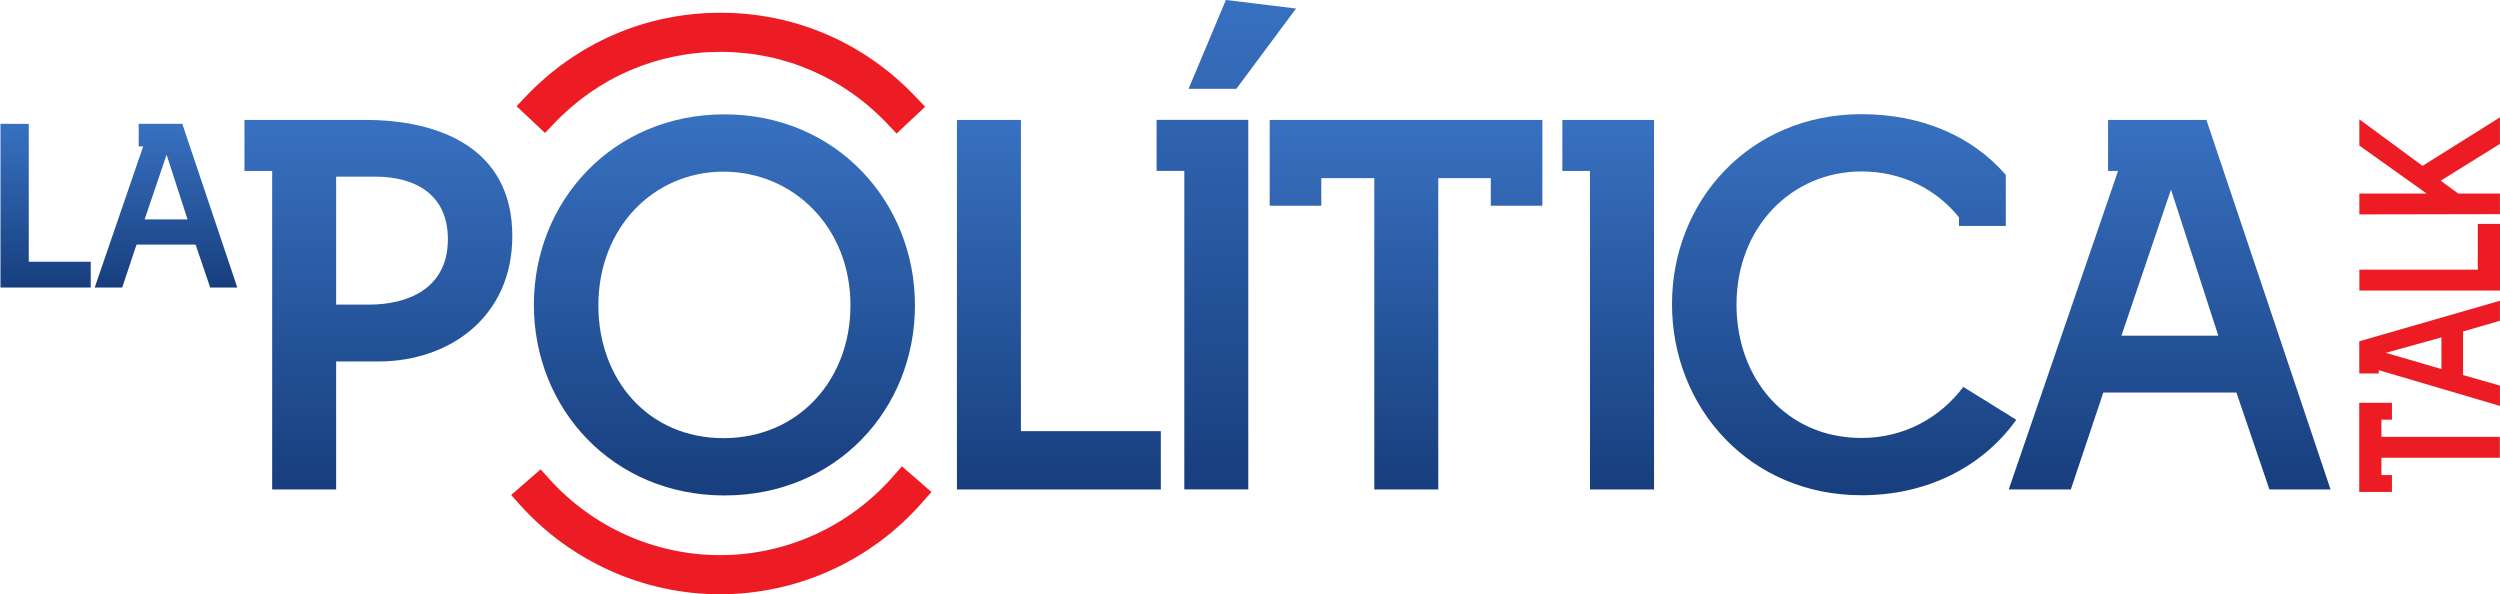 <svg width="800" height="190.16" version="1.1" viewBox="0 0 211.67 50.314" xmlns="http://www.w3.org/2000/svg">
 <defs>
  <linearGradient id="linearGradient48392" x2="1" gradientTransform="matrix(0 -2.523 -2.523 0 433.52 425.24)" gradientUnits="userSpaceOnUse">
   <stop stop-color="#3871c1" offset="0"/>
   <stop stop-color="#173e7d" offset="1"/>
  </linearGradient>
  <linearGradient id="linearGradient48372" x2="1" gradientTransform="matrix(0 -2.523 -2.523 0 431.66 425.24)" gradientUnits="userSpaceOnUse">
   <stop stop-color="#3871c1" offset="0"/>
   <stop stop-color="#173e7d" offset="1"/>
  </linearGradient>
  <clipPath id="clipPath48346">
   <path d="m0 0h612v792h-612z"/>
  </clipPath>
  <linearGradient id="linearGradient48336" x2="1" gradientTransform="matrix(0 -5.696 -5.696 0 464.4 425.3)" gradientUnits="userSpaceOnUse">
   <stop stop-color="#3871c1" offset="0"/>
   <stop stop-color="#173e7d" offset="1"/>
  </linearGradient>
  <linearGradient id="linearGradient48316" x2="1" gradientTransform="matrix(0 -5.872 -5.872 0 459.38 425.39)" gradientUnits="userSpaceOnUse">
   <stop stop-color="#3871c1" offset="0"/>
   <stop stop-color="#173e7d" offset="1"/>
  </linearGradient>
  <linearGradient id="linearGradient48296" x2="1" gradientTransform="matrix(0 -5.696 -5.696 0 455.75 425.3)" gradientUnits="userSpaceOnUse">
   <stop stop-color="#3871c1" offset="0"/>
   <stop stop-color="#173e7d" offset="1"/>
  </linearGradient>
  <linearGradient id="linearGradient48276" x2="1" gradientTransform="matrix(0 -5.696 -5.696 0 452.63 425.3)" gradientUnits="userSpaceOnUse">
   <stop stop-color="#3871c1" offset="0"/>
   <stop stop-color="#173e7d" offset="1"/>
  </linearGradient>
  <linearGradient id="linearGradient48256" x2="1" gradientTransform="matrix(0 -7.543 -7.543 0 449.86 427.15)" gradientUnits="userSpaceOnUse">
   <stop stop-color="#3871c1" offset="0"/>
   <stop stop-color="#173e7d" offset="1"/>
  </linearGradient>
  <linearGradient id="linearGradient48236" x2="1" gradientTransform="matrix(0 -5.696 -5.696 0 447.28 425.3)" gradientUnits="userSpaceOnUse">
   <stop stop-color="#3871c1" offset="0"/>
   <stop stop-color="#173e7d" offset="1"/>
  </linearGradient>
  <linearGradient id="linearGradient48216" x2="1" gradientTransform="matrix(0 -5.872 -5.872 0 442.12 425.39)" gradientUnits="userSpaceOnUse">
   <stop stop-color="#3871c1" offset="0"/>
   <stop stop-color="#173e7d" offset="1"/>
  </linearGradient>
  <linearGradient id="linearGradient48196" x2="1" gradientTransform="matrix(0 -5.696 -5.696 0 436.79 425.3)" gradientUnits="userSpaceOnUse">
   <stop stop-color="#3871c1" offset="0"/>
   <stop stop-color="#173e7d" offset="1"/>
  </linearGradient>
 </defs>
 <g transform="translate(-47.209 76.453)">
  <g transform="matrix(5.494 0 0 -5.494 -2320.5 2270.3)">
   <path d="m434.73 425.3v-0.786h0.427v-4.909h0.986v1.973h0.654c1.082 0 2.061 0.677 2.061 1.935 0 1.369-1.148 1.787-2.26 1.787zm1.413-0.874h0.603c0.596 0 1.119-0.258 1.119-0.964 0-0.773-0.633-1.008-1.214-1.008h-0.508z" fill="url(#linearGradient48196)"/>
  </g>
  <g transform="matrix(5.494 0 0 -5.494 -2320.5 2270.3)">
   <path d="m439.19 422.45c0-1.598 1.214-2.937 2.937-2.937 1.722 0 2.936 1.325 2.936 2.929 0 1.597-1.214 2.944-2.936 2.944-1.723 0-2.937-1.34-2.937-2.936m0.994-8e-3c0 1.199 0.854 2.061 1.928 2.061s1.957-0.854 1.957-2.061c0-1.148-0.802-2.046-1.957-2.046-1.162 0-1.928 0.905-1.928 2.046" fill="url(#linearGradient48216)"/>
  </g>
  <g transform="matrix(5.494 0 0 -5.494 -2320.5 2270.3)">
   <path d="m445.71 425.3v-5.695h3.142v0.899h-2.156v4.796z" fill="url(#linearGradient48236)"/>
  </g>
  <g transform="matrix(5.494 0 0 -5.494 -2320.5 2270.3)">
   <path d="m449.28 425.78h0.736l0.92 1.237-1.081 0.132zm-0.493-0.479v-0.786h0.427v-4.909h0.986v5.695z" fill="url(#linearGradient48256)"/>
  </g>
  <g transform="matrix(5.494 0 0 -5.494 -2320.5 2270.3)">
   <path d="m450.53 425.3v-1.322h0.795v0.425h0.817v-4.798h0.986v4.798h0.809v-0.425h0.795v1.322z" fill="url(#linearGradient48276)"/>
  </g>
  <g transform="matrix(5.494 0 0 -5.494 -2320.5 2270.3)">
   <path d="m455.04 425.3v-0.786h0.426v-4.909h0.987v5.695z" fill="url(#linearGradient48296)"/>
  </g>
  <g transform="matrix(5.494 0 0 -5.494 -2320.5 2270.3)">
   <path d="m456.73 422.46c0-1.597 1.2-2.944 2.921-2.944 1.016 0 1.87 0.442 2.385 1.163l-0.817 0.507c-0.346-0.463-0.898-0.787-1.568-0.787-1.162 0-1.927 0.913-1.927 2.054 0 1.199 0.853 2.053 1.927 2.053 0.603 0 1.141-0.258 1.502-0.707v-0.132h0.721v0.786c-0.522 0.604-1.31 0.936-2.223 0.936-1.721 0-2.921-1.332-2.921-2.929" fill="url(#linearGradient48316)"/>
  </g>
  <g transform="matrix(5.494 0 0 -5.494 -2320.5 2270.3)">
   <path d="m463.45 425.3v-0.786h0.154l-1.685-4.909h0.957l0.501 1.494h2.051l0.509-1.494h0.942l-1.913 5.695zm0.97-1.073 0.729-2.252h-1.493z" fill="url(#linearGradient48336)"/>
  </g>
  <g transform="matrix(5.494 0 0 -5.494 -2320.5 2270.3)">
   <g clip-path="url(#clipPath48346)">
    <g transform="translate(444.78 425.09)">
     <path d="m0 0-0.138 0.146c-0.678 0.718-1.592 1.113-2.575 1.113-0.978 0-1.89-0.392-2.567-1.105l-0.138-0.145-0.439 0.413 0.139 0.146c0.792 0.834 1.86 1.294 3.005 1.294 1.15 0 2.221-0.463 3.014-1.303l0.138-0.146z" fill="#ed1c24"/>
    </g>
    <g transform="translate(442.06 417.99)">
     <path d="m0 0c-1.173 0-2.297 0.502-3.084 1.378l-0.136 0.152 0.454 0.395 0.133-0.147c0.672-0.747 1.632-1.175 2.633-1.175 1.022 0 1.995 0.444 2.67 1.218l0.132 0.151 0.455-0.396-0.133-0.151c-0.789-0.906-1.928-1.425-3.124-1.425" fill="#ed1c24"/>
    </g>
   </g>
  </g>
  <g transform="matrix(5.494 0 0 -5.494 -2320.5 2270.3)">
   <path d="m430.97 425.24v-2.523h1.391v0.398h-0.955v2.125z" fill="url(#linearGradient48372)"/>
  </g>
  <g transform="matrix(5.494 0 0 -5.494 -2320.5 2270.3)">
   <path d="m433.1 425.24v-0.348h0.069l-0.747-2.175h0.424l0.221 0.662h0.91l0.225-0.662h0.418l-0.848 2.523zm0.43-0.476 0.323-0.997h-0.662z" fill="url(#linearGradient48392)"/>
  </g>
  <g transform="matrix(5.494 0 0 -5.494 248.84 -40.922)">
   <path d="m0 0v-0.265h1.825v-0.322h-1.825v-0.267h0.162v-0.26h-0.504v1.374h0.504v-0.26z" fill="#ed1c24"/>
  </g>
  <g transform="matrix(5.494 0 0 -5.494 253.92 -47.886)">
   <path d="m0 0-0.857-0.238 0.857-0.25zm-1.266-0.556v0.496l2.168 0.625v-0.308l-0.569-0.166v-0.671l0.569-0.163v-0.313l-1.868 0.551v-0.051z" fill="#ed1c24"/>
  </g>
  <g transform="matrix(5.494 0 0 -5.494 257 -53.62)">
   <path d="m0 0v0.705h0.342v-1.027h-2.167v0.322z" fill="#ed1c24"/>
  </g>
  <g transform="matrix(5.494 0 0 -5.494 246.97 -58.3)">
   <path d="m0 0v0.322h1.036l-1.036 0.739v0.404l0.974-0.717 1.193 0.748v-0.409l-0.913-0.567 0.269-0.198h0.644v-0.318z" fill="#ed1c24"/>
  </g>
 </g>
</svg>
